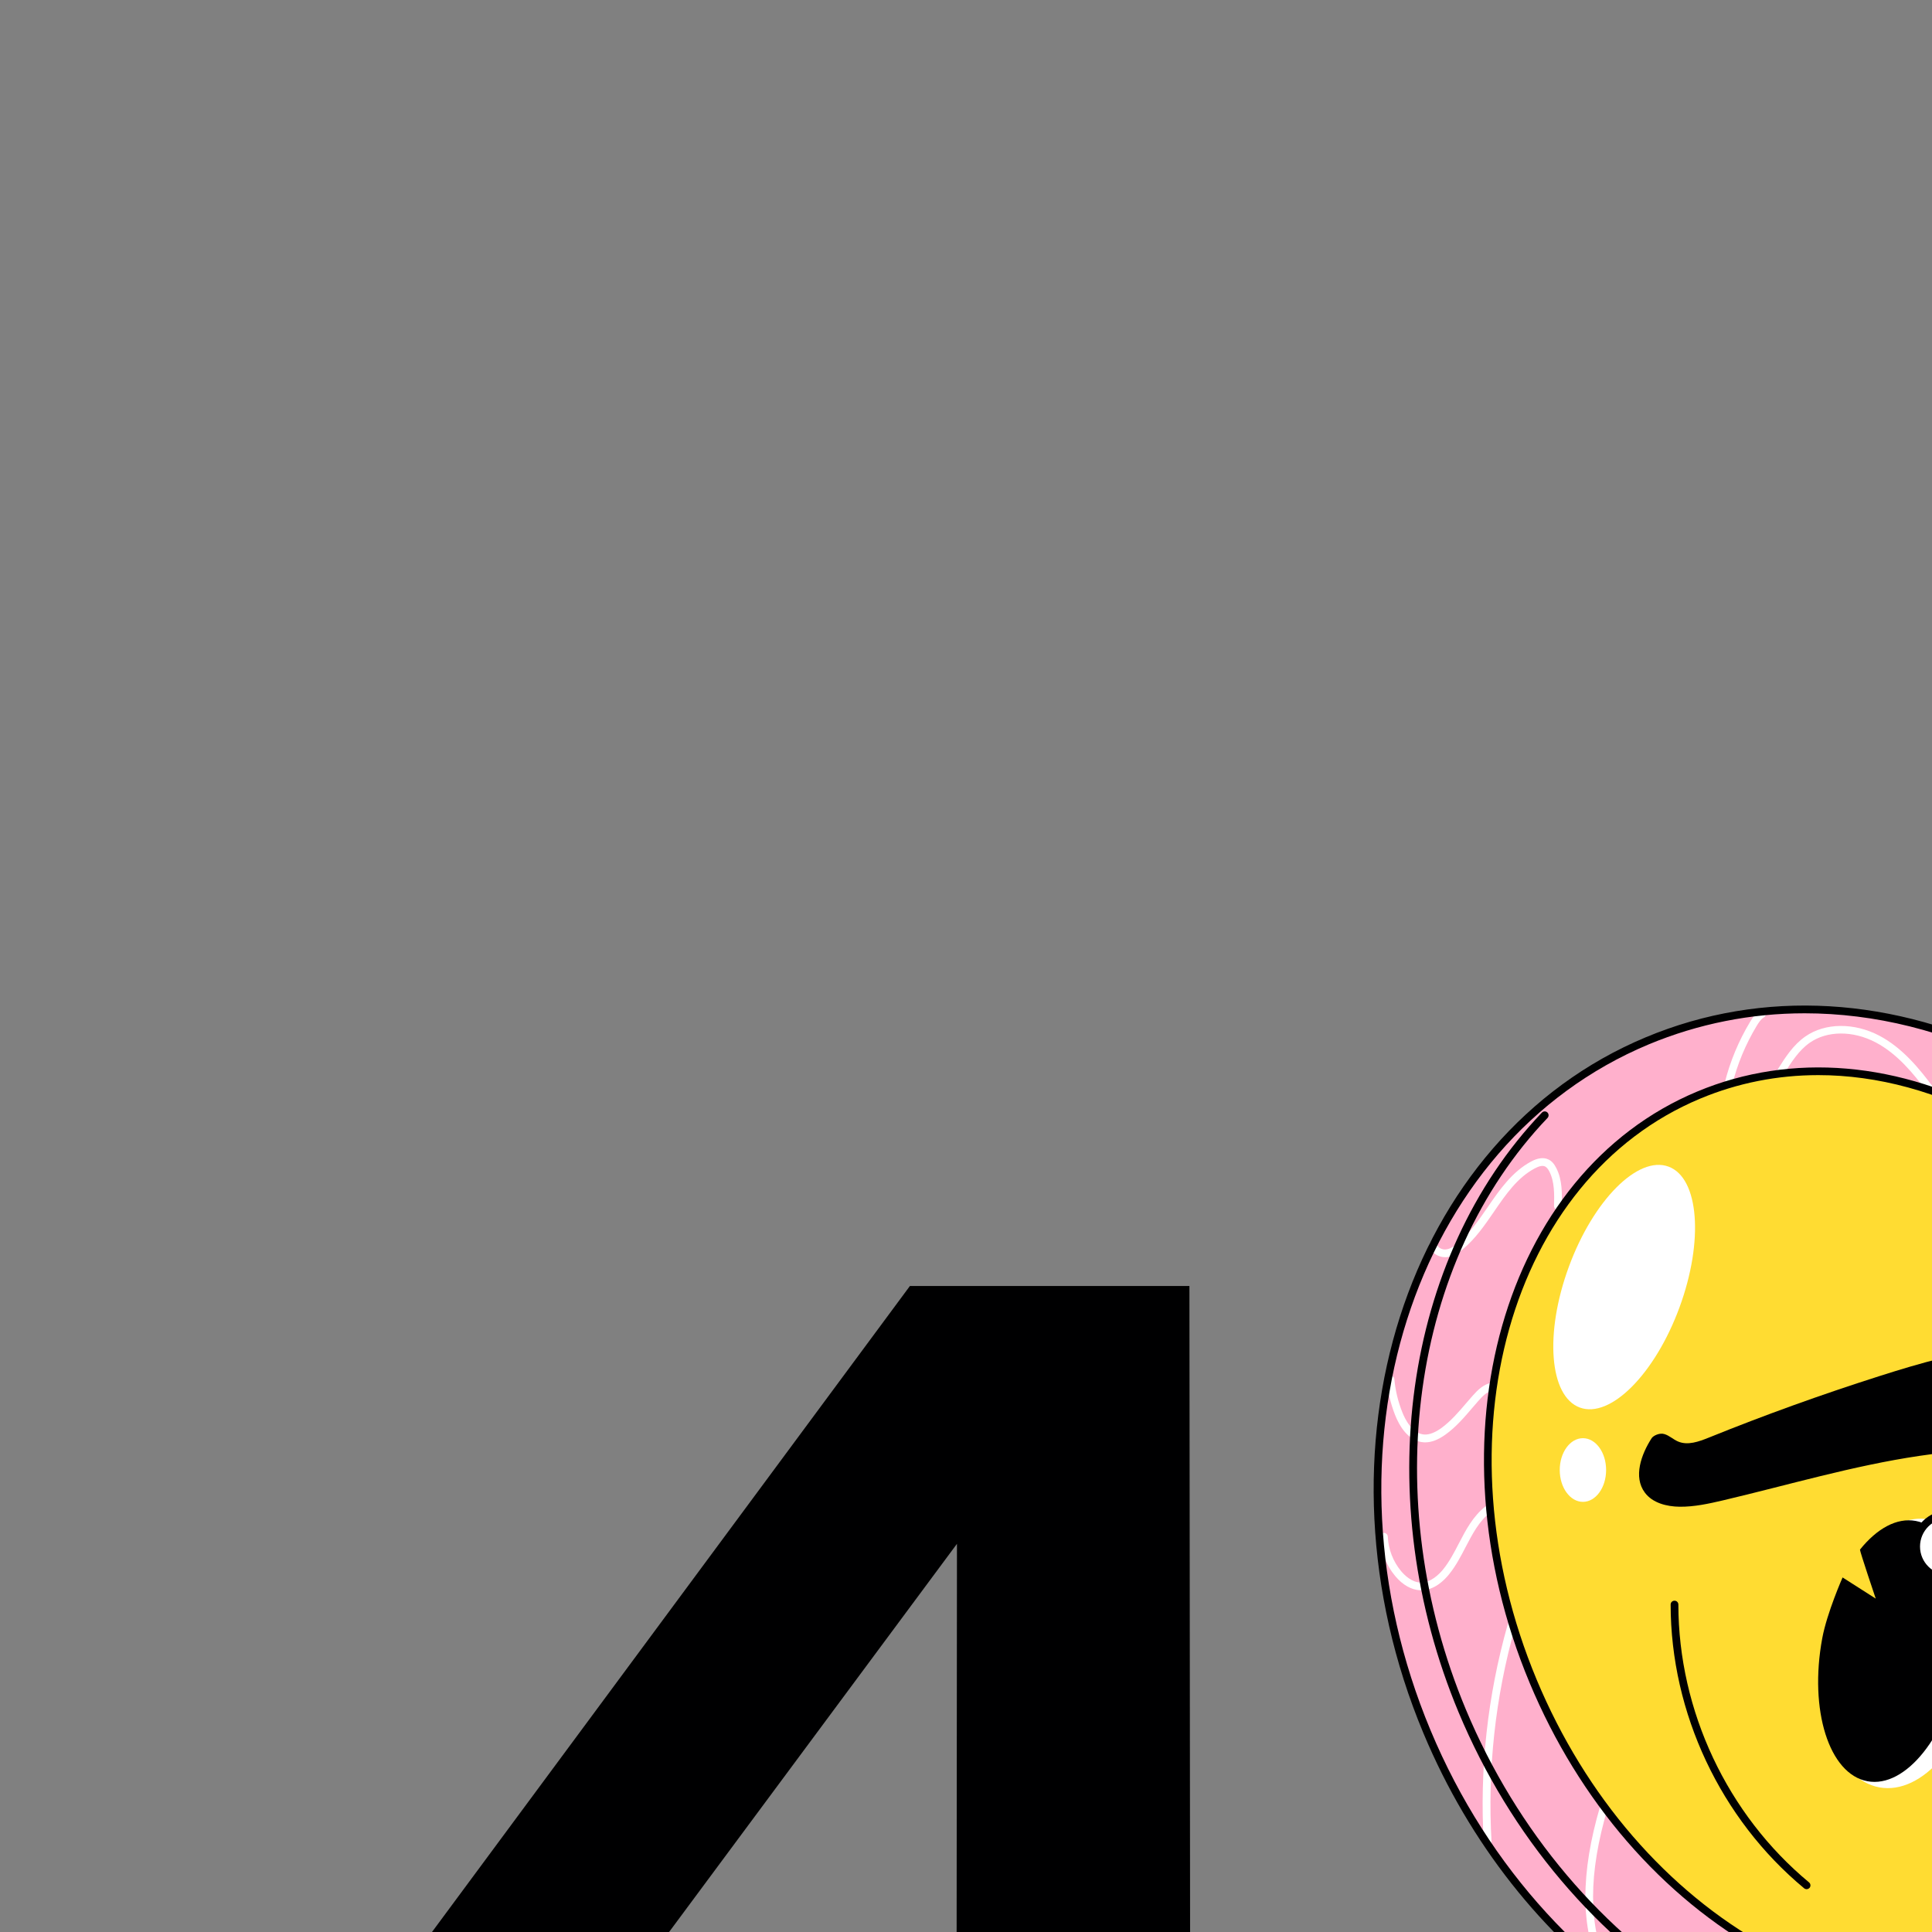 <svg transform="scale(2)" version="1.1" id="SDTwtHe5Mi" xmlns="http://www.w3.org/2000/svg" xmlns:xlink="http://www.w3.org/1999/xlink" x="0px" y="0px" width="500px" height="500px" viewBox="0 0 500 500" xml:space="preserve" class="pbimage_pbimage__wrapper__image__0LEis false"><rect x="0" y="0" width="500" height="500" fill="#808080" stroke="none"/><title>404 Page Not Found 1</title><style type="text/css"> .st0{fill:#FFB0CC;} .st1{fill:#FFDC32;} .st2{fill:#000001;} .st3{fill:#005596;} .st4{fill:#FFFFFF;}
 .st4{fill:#FFFFFF;}
 .st3{fill:#005596;}
 .st2{fill:#000001;}
 .st1{fill:#FFDC32;}
 .st0{fill:#FFB0CC;}</style><g id="eyes"><g id="colors"><ellipse class="st0" transform="matrix(0.923 -0.385 0.385 0.923 -58.721 108.207)" cx="240.7" cy="200.66" rx="60.75" ry="71.5"></ellipse><ellipse class="st1" transform="matrix(0.923 -0.385 0.385 0.923 -57.735 109.172)" cx="243.6" cy="198.68" rx="49" ry="61.75"></ellipse><path class="st2" d="M278.66,261.21c-3.87,2.28-7.83,4.39-11.89,6.32c0,0,3.79,9.21,4.52,9.26c3.97-0.34,8.03-1.43,11.06-4.03
			c0.29-0.25,0.59-0.54,0.67-0.92s-0.07-0.77-0.23-1.13C281.52,267.73,280.26,264.74,278.66,261.21z"></path><path class="st3" d="M281.22,273.02c-2.62,1.82-5.53,3.22-8.59,4.13l1.17,4.34l3.08,9.47c0,0,34.59,77.28,34.7,77.43
			c0.9,0.6,2.02,0.76,3.1,0.74c2.11-0.02,4.26-0.64,5.84-2.03c1.58-1.39,2.49-3.62,2-5.67l-33.77-77.94L281.22,273.02z"></path><path class="st2" d="M213.73,186.09c-1.37,2.12-2.4,5.03-0.89,7.05c1,1.35,2.83,1.81,4.51,1.83c1.89,0.02,3.75-0.39,5.59-0.82
			c8.46-1.99,16.83-4.49,25.43-5.76c8.6-1.28,17.58-1.28,25.77,1.63c2.62,0.93,5.14,2.15,7.77,3.08c0.81,0.28,1.8,0.5,2.43-0.07
			c0.3-0.27,0.45-0.67,0.56-1.06c0.86-3.04,0.13-6.4-1.58-9.05c-1.71-2.66-4.31-4.65-7.14-6.04c-5.08-2.48-10.92-3.09-16.56-2.59
			c-5.64,0.5-11.11,2.08-16.5,3.8c-7.43,2.37-14.77,5.01-22.01,7.94c-1.27,0.51-2.71,1.04-3.97,0.5c-0.62-0.26-1.12-0.77-1.77-0.96
			C214.73,185.37,213.93,185.79,213.73,186.09z"></path><path class="st4" d="M249.62,196.62c-2.66-0.49-5.4,0.84-7.74,3.4c0.44,0.51,0.87,1.09,1.42,1.9c0.14,0.21,0.28,0.43,0.43,0.63
			c-0.17-0.19-0.16-0.16,0.05,0.08c0.62,0.82,0.72,0.94,0.3,0.37c0.24,0.24,0.45,0.52,0.61,0.82c0.94,1.66,0.4,3.83-1.26,4.81
			c-1.5,0.88-4.04,0.48-4.81-1.26c-0.16-0.37-0.36-0.75-0.57-1.12c-0.74,1.78-1.34,3.74-1.73,5.83c-1.78,9.57,1.29,18.17,6.85,19.2
			c5.57,1.04,11.52-5.88,13.3-15.45C258.26,206.26,255.19,197.66,249.62,196.62z"></path><path class="st2" d="M247.9,196.81c-2.46-0.46-5.04,0.99-7.22,3.71c-0.03,0.21,2.04,6.34,2.04,6.34l-4.29-2.74
			c0,0-2.01,4.54-2.63,7.86c-1.73,9.3,0.88,17.58,5.84,18.51s10.37-5.87,12.1-15.17C255.46,206.02,252.85,197.73,247.9,196.81z"></path><circle class="st4" cx="252.1" cy="200.12" r="4.16"></circle><circle class="st4" cx="255.1" cy="207.85" r="3"></circle><ellipse class="st4" transform="matrix(0.345 -0.938 0.938 0.345 -18.615 306.39)" cx="210.34" cy="166.54" rx="16.62" ry="7.63"></ellipse><ellipse class="st4" cx="204.83" cy="190.22" rx="3" ry="4.12"></ellipse></g><g id="line-1"><path class="st4" d="M186.98,162.68c-0.85,0-1.81-0.54-1.99-1.48c-0.05-0.27,0.13-0.53,0.4-0.58c0.27-0.05,0.53,0.13,0.58,0.4
			c0.08,0.44,0.65,0.7,1.09,0.66c0.62-0.05,1.18-0.46,1.6-0.82c1.52-1.27,2.7-2.99,3.85-4.66c1.54-2.24,3.14-4.56,5.6-5.89
			c0.88-0.48,1.63-0.57,2.25-0.28c0.41,0.19,0.75,0.56,1.02,1.11c0.8,1.55,0.75,3.34,0.71,4.93c-0.01,0.28-0.24,0.51-0.51,0.49
			c-0.28-0.01-0.49-0.24-0.49-0.51c0.04-1.46,0.08-3.12-0.6-4.45c-0.17-0.34-0.36-0.56-0.56-0.66c-0.31-0.15-0.76-0.06-1.35,0.26
			c-2.25,1.21-3.71,3.33-5.25,5.58c-1.18,1.72-2.4,3.5-4.03,4.86c-0.53,0.45-1.26,0.97-2.16,1.04
			C187.09,162.68,187.04,162.68,186.98,162.68z"></path><path class="st4" d="M184.43,186.64c-0.05,0-0.09,0-0.14,0c-2.1-0.1-3.26-2.25-3.76-3.52c-0.58-1.47-0.95-3.01-1.09-4.56
			c-0.03-0.27,0.18-0.52,0.45-0.54c0.29-0.03,0.52,0.18,0.54,0.45c0.13,1.46,0.48,2.9,1.03,4.28c0.33,0.84,1.28,2.81,2.88,2.88
			c0.62,0.02,1.32-0.24,2.13-0.81c1.26-0.91,2.32-2.15,3.34-3.35c0.24-0.28,0.48-0.56,0.72-0.83c0.66-0.75,1.45-1.55,2.53-1.72
			c0.27-0.04,0.53,0.15,0.57,0.42s-0.15,0.53-0.42,0.57c-0.75,0.11-1.37,0.75-1.93,1.39c-0.23,0.27-0.47,0.55-0.71,0.82
			c-1.06,1.24-2.15,2.53-3.52,3.51C186.1,186.31,185.24,186.64,184.43,186.64z"></path><path class="st4" d="M183.91,205.78c-0.04,0-0.08,0-0.13,0c-1.13-0.04-2.28-0.69-3.24-1.84c-1.19-1.42-1.88-3.22-1.96-5.06
			c-0.01-0.28,0.2-0.51,0.48-0.52c0.27-0.02,0.51,0.2,0.52,0.48c0.07,1.62,0.68,3.21,1.72,4.46c0.45,0.54,1.37,1.44,2.51,1.48
			c1.31,0.04,2.4-1.05,2.93-1.7c0.81-1,1.43-2.19,2.03-3.35c0.9-1.74,1.84-3.54,3.44-4.79c0.22-0.17,0.53-0.13,0.7,0.09
			c0.17,0.22,0.13,0.53-0.09,0.7c-1.43,1.11-2.27,2.74-3.17,4.46c-0.62,1.2-1.27,2.45-2.14,3.52
			C186.9,204.48,185.6,205.78,183.91,205.78z"></path><path class="st4" d="M192.5,238.97c-0.26,0-0.48-0.21-0.5-0.47c-0.56-9.54,0.48-19.04,3.08-28.24c0.07-0.27,0.35-0.42,0.62-0.35
			c0.27,0.07,0.42,0.35,0.35,0.62c-2.57,9.09-3.59,18.48-3.04,27.91c0.02,0.28-0.19,0.51-0.47,0.53
			C192.52,238.97,192.51,238.97,192.5,238.97z"></path><path class="st4" d="M207.56,255.29c-0.19,0-0.37-0.11-0.45-0.29c-2.6-5.62-2.61-12.58-0.05-21.27c0.08-0.26,0.36-0.42,0.62-0.34
			c0.26,0.08,0.42,0.36,0.34,0.62c-2.5,8.45-2.5,15.18-0.01,20.57c0.12,0.25,0.01,0.55-0.24,0.66
			C207.7,255.27,207.63,255.29,207.56,255.29z"></path><path class="st4" d="M215.78,260.09c-1.1,0-2.22-0.25-3.24-0.88c-0.24-0.14-0.31-0.45-0.17-0.69c0.14-0.24,0.45-0.31,0.69-0.16
			c1.72,1.05,4.25,0.94,6.44-0.29c2.04-1.14,3.63-3.01,5.17-4.81l1.52-1.8c0.18-0.21,0.49-0.24,0.7-0.06
			c0.21,0.18,0.24,0.49,0.06,0.71l-1.51,1.78c-1.61,1.89-3.27,3.82-5.46,5.05C218.84,259.6,217.33,260.09,215.78,260.09z"></path><path class="st4" d="M233.97,269.12c-0.16,0-0.31-0.08-0.41-0.21c-0.16-0.23-0.1-0.54,0.13-0.7c3.68-2.55,6.07-6.58,8.1-10.55
			c0.13-0.25,0.43-0.34,0.67-0.22c0.25,0.13,0.34,0.43,0.22,0.67c-2.09,4.09-4.56,8.24-8.42,10.91
			C234.16,269.09,234.06,269.12,233.97,269.12z"></path><path class="st4" d="M242.99,271.08c-0.07,0-0.15-0.02-0.22-0.05c-1.07-0.53-1.82-1.69-1.96-3.04c-0.1-1.05,0.16-2.2,0.76-3.42
			c1.36-2.75,3.98-4.97,7.18-6.09c0.26-0.09,0.55,0.05,0.64,0.31c0.09,0.26-0.05,0.55-0.31,0.64c-2.96,1.04-5.37,3.08-6.62,5.59
			c-0.52,1.06-0.74,2.03-0.66,2.88c0.1,0.99,0.65,1.87,1.4,2.24c0.25,0.12,0.35,0.42,0.23,0.67
			C243.36,270.97,243.18,271.08,242.99,271.08z"></path><path class="st4" d="M258.09,270.15c-0.14,0-0.27-0.05-0.37-0.16c-0.19-0.2-0.17-0.52,0.03-0.71c1.86-1.7,2.98-4.12,3.74-6.05
			c0.23-0.58,0.45-1.16,0.67-1.74c0.65-1.71,1.33-3.49,2.28-5.12c0.14-0.24,0.45-0.32,0.68-0.18c0.24,0.14,0.32,0.45,0.18,0.68
			c-0.91,1.55-1.57,3.29-2.21,4.97c-0.22,0.59-0.45,1.17-0.68,1.76c-0.8,2.02-1.98,4.58-4,6.41
			C258.34,270.1,258.21,270.15,258.09,270.15z"></path><path class="st4" d="M279.29,248.72c-0.18,0-0.35-0.1-0.44-0.27c-0.13-0.24-0.04-0.55,0.21-0.68c2.2-1.16,4.69-1.41,7.11-1.65
			c2.43-0.24,4.72-0.48,6.74-1.54c0.24-0.13,0.54-0.04,0.67,0.21c0.13,0.24,0.04,0.55-0.21,0.68c-2.2,1.16-4.69,1.41-7.11,1.65
			c-2.43,0.24-4.72,0.48-6.74,1.54C279.44,248.7,279.36,248.72,279.29,248.72z"></path><path class="st4" d="M289.8,233.47c-0.1,0-0.2-0.03-0.28-0.09c-0.23-0.16-0.29-0.47-0.13-0.69c2.86-4.18,7.07-7.42,11.87-9.11
			c0.26-0.09,0.55,0.04,0.64,0.31s-0.04,0.55-0.31,0.64c-4.6,1.62-8.64,4.72-11.37,8.73C290.12,233.39,289.96,233.47,289.8,233.47z"></path><path class="st4" d="M294.75,207.51c-0.04,0-0.07,0-0.11-0.01c-0.27-0.06-0.44-0.33-0.38-0.6c1.21-5.34,3.52-10.52,6.69-14.99
			c0.16-0.23,0.47-0.28,0.7-0.12c0.23,0.16,0.28,0.47,0.12,0.7c-3.09,4.36-5.35,9.42-6.53,14.63
			C295.18,207.35,294.97,207.51,294.75,207.51z"></path><path class="st4" d="M293.88,197.83c-0.27,0-0.5-0.22-0.5-0.5c-0.03-3.7,0.47-7.35,1.5-10.85c0.14-0.47,0.28-0.94,0.43-1.42
			c0.74-2.39,1.51-4.85,1.02-7.22c-0.06-0.27,0.12-0.54,0.39-0.59c0.27-0.06,0.53,0.12,0.59,0.39c0.55,2.62-0.26,5.21-1.04,7.72
			c-0.15,0.47-0.29,0.94-0.43,1.4c-1,3.4-1.49,6.95-1.46,10.56C294.38,197.6,294.16,197.82,293.88,197.83
			C293.88,197.83,293.88,197.83,293.88,197.83z"></path><path class="st4" d="M283.48,169.73c-0.25,0-0.46-0.18-0.49-0.43c-0.54-3.97,0.02-8.02,1.59-11.71c0.11-0.25,0.4-0.37,0.66-0.26
			c0.25,0.11,0.37,0.4,0.26,0.66c-1.51,3.53-2.04,7.4-1.52,11.19c0.04,0.27-0.15,0.53-0.43,0.56
			C283.53,169.72,283.51,169.73,283.48,169.73z"></path><path class="st4" d="M279.54,163.34c-0.02,0-0.03,0-0.05,0c-0.28-0.03-0.48-0.27-0.45-0.54c0.24-2.53,0.35-4.95-0.94-6.71
			c-0.71-0.98-1.76-1.62-2.88-2.31l-0.52-0.32c-1.3-0.81-2.71-1.86-3.3-3.43c-0.36-0.96-0.35-1.98-0.35-2.97
			c0-1.07,0.01-2.08-0.44-2.93c-0.13-0.24-0.03-0.55,0.21-0.68c0.24-0.13,0.55-0.03,0.67,0.21c0.56,1.07,0.56,2.25,0.55,3.4
			c0,0.94-0.01,1.82,0.29,2.61c0.48,1.29,1.74,2.2,2.9,2.93l0.51,0.32c1.15,0.71,2.35,1.44,3.17,2.57c1.49,2.04,1.38,4.66,1.12,7.39
			C280.01,163.14,279.79,163.34,279.54,163.34z"></path><path class="st4" d="M249.76,141.49c-0.15,0-0.31-0.07-0.4-0.2c-1.72-2.34-3.86-4.94-6.64-6.4c-2.94-1.55-6.29-1.54-8.54,0.04
			c-1.42,0.99-2.39,2.53-3.32,4.02c-0.15,0.23-0.46,0.3-0.69,0.16c-0.23-0.15-0.3-0.46-0.16-0.69c0.99-1.57,2.02-3.2,3.6-4.3
			c2.55-1.78,6.31-1.82,9.58-0.1c2.96,1.56,5.19,4.26,6.98,6.7c0.16,0.22,0.12,0.54-0.11,0.7
			C249.96,141.45,249.86,141.49,249.76,141.49z"></path><path class="st4" d="M223.66,140.74c-0.04,0-0.08,0-0.12-0.01c-0.27-0.07-0.43-0.34-0.36-0.61c0.69-2.77,1.8-5.43,3.29-7.91
			c0.32-0.53,0.69-1.09,1.27-1.43c0.24-0.14,0.55-0.06,0.69,0.18c0.14,0.24,0.06,0.54-0.18,0.69c-0.39,0.23-0.66,0.65-0.93,1.09
			c-1.44,2.39-2.51,4.96-3.17,7.63C224.08,140.58,223.88,140.74,223.66,140.74z"></path></g><g id="line-2"><path class="st2" d="M255.11,211.35c-1.93,0-3.5-1.57-3.5-3.5s1.57-3.5,3.5-3.5s3.5,1.57,3.5,3.5S257.04,211.35,255.11,211.35z
			 M255.11,205.35c-1.38,0-2.5,1.12-2.5,2.5s1.12,2.5,2.5,2.5s2.5-1.12,2.5-2.5S256.48,205.35,255.11,205.35z"></path><path class="st2" d="M252.11,204.78c-2.57,0-4.66-2.09-4.66-4.66c0-2.57,2.09-4.66,4.66-4.66c2.57,0,4.66,2.09,4.66,4.66
			C256.76,202.69,254.67,204.78,252.11,204.78z M252.11,196.46c-2.02,0-3.66,1.64-3.66,3.66s1.64,3.66,3.66,3.66
			c2.02,0,3.66-1.64,3.66-3.66S254.12,196.46,252.11,196.46z"></path><path class="st2" d="M247.98,271.17c-25.74,0-51.75-18.05-63.8-46.92c-15.29-36.63-2.37-77.02,28.79-90.03l0,0
			c15.11-6.31,32.2-5.31,48.13,2.79c15.9,8.1,28.73,22.32,36.13,40.05c7.4,17.73,8.49,36.86,3.07,53.85
			c-5.43,17.02-16.75,29.87-31.86,36.18C261.83,269.86,254.92,271.17,247.98,271.17z M233.52,131.12c-6.92,0-13.73,1.34-20.17,4.02
			c-30.66,12.8-43.33,52.6-28.25,88.73c15.08,36.13,52.29,55.1,82.95,42.31c14.84-6.19,25.95-18.82,31.29-35.56
			c5.35-16.77,4.27-35.65-3.04-53.17c-7.31-17.51-19.98-31.56-35.66-39.55C251.78,133.39,242.55,131.12,233.52,131.12z
			 M213.16,134.68L213.16,134.68L213.16,134.68z"></path><path class="st2" d="M251.92,259.24c-7.83,0-15.91-2.18-23.71-6.48c-13.13-7.25-23.89-19.69-30.28-35.01
			c-13.22-31.67-3.49-66,21.7-76.51c12.22-5.1,26.21-3.91,39.37,3.37c13.13,7.25,23.89,19.69,30.28,35.01
			c6.4,15.32,7.67,31.71,3.6,46.15c-4.09,14.48-13.07,25.26-25.3,30.36C262.6,258.21,257.32,259.24,251.92,259.24z M235.29,139.12
			c-5.27,0-10.42,1.01-15.28,3.04c-24.68,10.3-34.17,44.04-21.16,75.2c6.31,15.12,16.91,27.38,29.84,34.52
			c12.9,7.12,26.57,8.3,38.51,3.32c11.93-4.98,20.71-15.53,24.72-29.71c4.02-14.22,2.75-30.38-3.56-45.49
			c-6.31-15.12-16.91-27.38-29.84-34.52C250.87,141.26,242.95,139.12,235.29,139.12z"></path><path class="st2" d="M252.52,268.51c-10.76,0-21.75-3.14-31.87-9.22c-13.91-8.35-25.23-21.74-31.9-37.7
			c-11.52-27.6-7.2-58.8,10.77-77.62c0.19-0.2,0.51-0.21,0.71-0.02c0.2,0.19,0.21,0.51,0.02,0.71
			c-17.69,18.54-21.94,49.3-10.57,76.54c6.58,15.77,17.77,28.99,31.49,37.23c13.56,8.15,28.72,10.94,42.69,7.85
			c0.27-0.06,0.54,0.11,0.6,0.38s-0.11,0.54-0.38,0.6C260.28,268.1,256.42,268.51,252.52,268.51z"></path><path class="st2" d="M282.74,271.53c-0.19,0-0.38-0.11-0.46-0.3l-4.19-9.64c-0.11-0.25,0.01-0.55,0.26-0.66
			c0.25-0.11,0.55,0.01,0.66,0.26l4.19,9.64c0.11,0.25-0.01,0.55-0.26,0.66C282.87,271.51,282.8,271.53,282.74,271.53z"></path><path class="st2" d="M272.17,277.2c-0.55,0-1.09-0.05-1.61-0.14c-0.33-0.07-0.5-0.11-4.56-9.08c-0.11-0.25,0-0.55,0.25-0.66
			c0.25-0.11,0.55,0,0.66,0.25c1.33,2.94,3.5,7.65,4.02,8.54c1.71,0.27,3.65-0.04,5.62-0.91c1.88-0.83,3.62-2.05,5.24-3.23
			c0.22-0.16,0.54-0.11,0.7,0.11c0.16,0.22,0.11,0.54-0.11,0.7c-1.66,1.21-3.45,2.47-5.42,3.33
			C275.33,276.83,273.7,277.2,272.17,277.2z"></path><path class="st2" d="M314.84,369.87c-1.47,0-2.77-0.46-3.66-1.34l0.04-0.04c-0.71-1.06-4.61-9.3-34.68-76.99l-4.03-13.09
			c-0.08-0.26,0.07-0.54,0.33-0.62c0.27-0.08,0.54,0.07,0.62,0.33l4.01,13.03c11.44,25.73,33.26,74.71,34.42,76.69
			c1.05,1.02,2.85,1.31,4.82,0.77c1.64-0.45,3.03-1.3,4.01-2.45c0.78-0.92,1.26-3.29,1.41-4.29l-33.97-77.96l-6.55-9.43
			c-0.16-0.23-0.1-0.54,0.13-0.7c0.23-0.15,0.54-0.1,0.7,0.13l6.6,9.52l34.08,78.17c0.04,0.08,0.05,0.18,0.04,0.27
			c-0.02,0.14-0.48,3.55-1.65,4.94c-1.11,1.31-2.67,2.26-4.51,2.77C316.25,369.77,315.53,369.87,314.84,369.87z"></path><path class="st2" d="M279,289.29c-0.21,0-0.4-0.13-0.47-0.33l-3.59-10.1c-0.09-0.26,0.04-0.55,0.3-0.64
			c0.26-0.1,0.55,0.04,0.64,0.3l3.59,10.1c0.09,0.26-0.04,0.55-0.3,0.64C279.12,289.28,279.06,289.29,279,289.29z"></path><path class="st2" d="M283.43,288.54c-0.18,0-0.36-0.1-0.45-0.27l-4.93-9.69c-0.13-0.25-0.03-0.55,0.22-0.67s0.55-0.03,0.67,0.22
			l4.93,9.69c0.13,0.25,0.03,0.55-0.22,0.67C283.59,288.52,283.51,288.54,283.43,288.54z"></path><path class="st2" d="M286.78,286.12c-0.16,0-0.31-0.07-0.41-0.21l-6.26-8.85c-0.16-0.23-0.11-0.54,0.12-0.7
			c0.22-0.16,0.54-0.11,0.7,0.12l6.26,8.85c0.16,0.23,0.11,0.54-0.12,0.7C286.98,286.09,286.88,286.12,286.78,286.12z"></path><path class="st2" d="M279.84,291.53c-0.34,0-0.68-0.04-1.01-0.14c-0.26-0.08-0.41-0.36-0.33-0.62c0.08-0.26,0.36-0.41,0.62-0.33
			c0.74,0.23,1.58,0.03,2.46-0.2c1.23-0.33,2.42-0.67,3.51-1.21c1.19-0.59,2.1-1.38,2.65-2.27c0.15-0.24,0.46-0.31,0.69-0.17
			c0.24,0.14,0.31,0.45,0.17,0.69c-0.64,1.05-1.7,1.97-3.05,2.65c-1.17,0.59-2.42,0.94-3.69,1.29
			C281.16,291.37,280.5,291.53,279.84,291.53z"></path><path class="st2" d="M233.77,244.46c-0.11,0-0.23-0.04-0.32-0.12c-10.8-8.96-17.26-22.68-17.27-36.71c0-0.28,0.22-0.5,0.5-0.5h0
			c0.28,0,0.5,0.22,0.5,0.5c0.01,13.74,6.33,27.18,16.91,35.95c0.21,0.18,0.24,0.49,0.07,0.7
			C234.06,244.39,233.92,244.46,233.77,244.46z"></path></g></g><g id="_x34_"><path class="st2" d="M154.02,270.97l-0.11-104.56h-36.17L38.47,273.56l3.02,23.46h82.2v36.32h30.14v-36.19h23.2v-26.18H154.02z
		 M123.83,199.77l-0.06,71.24l-52.74-0.04L123.83,199.77z"></path><path class="st2" d="M438.52,271.13l-0.11-104.56h-36.17l-79.28,107.16l3.02,23.46h82.2v36.32h30.14v-36.19h23.2v-26.18h-23V271.13
		z M408.33,199.93l-0.06,71.24l-52.74-0.04L408.33,199.93z"></path></g></svg>